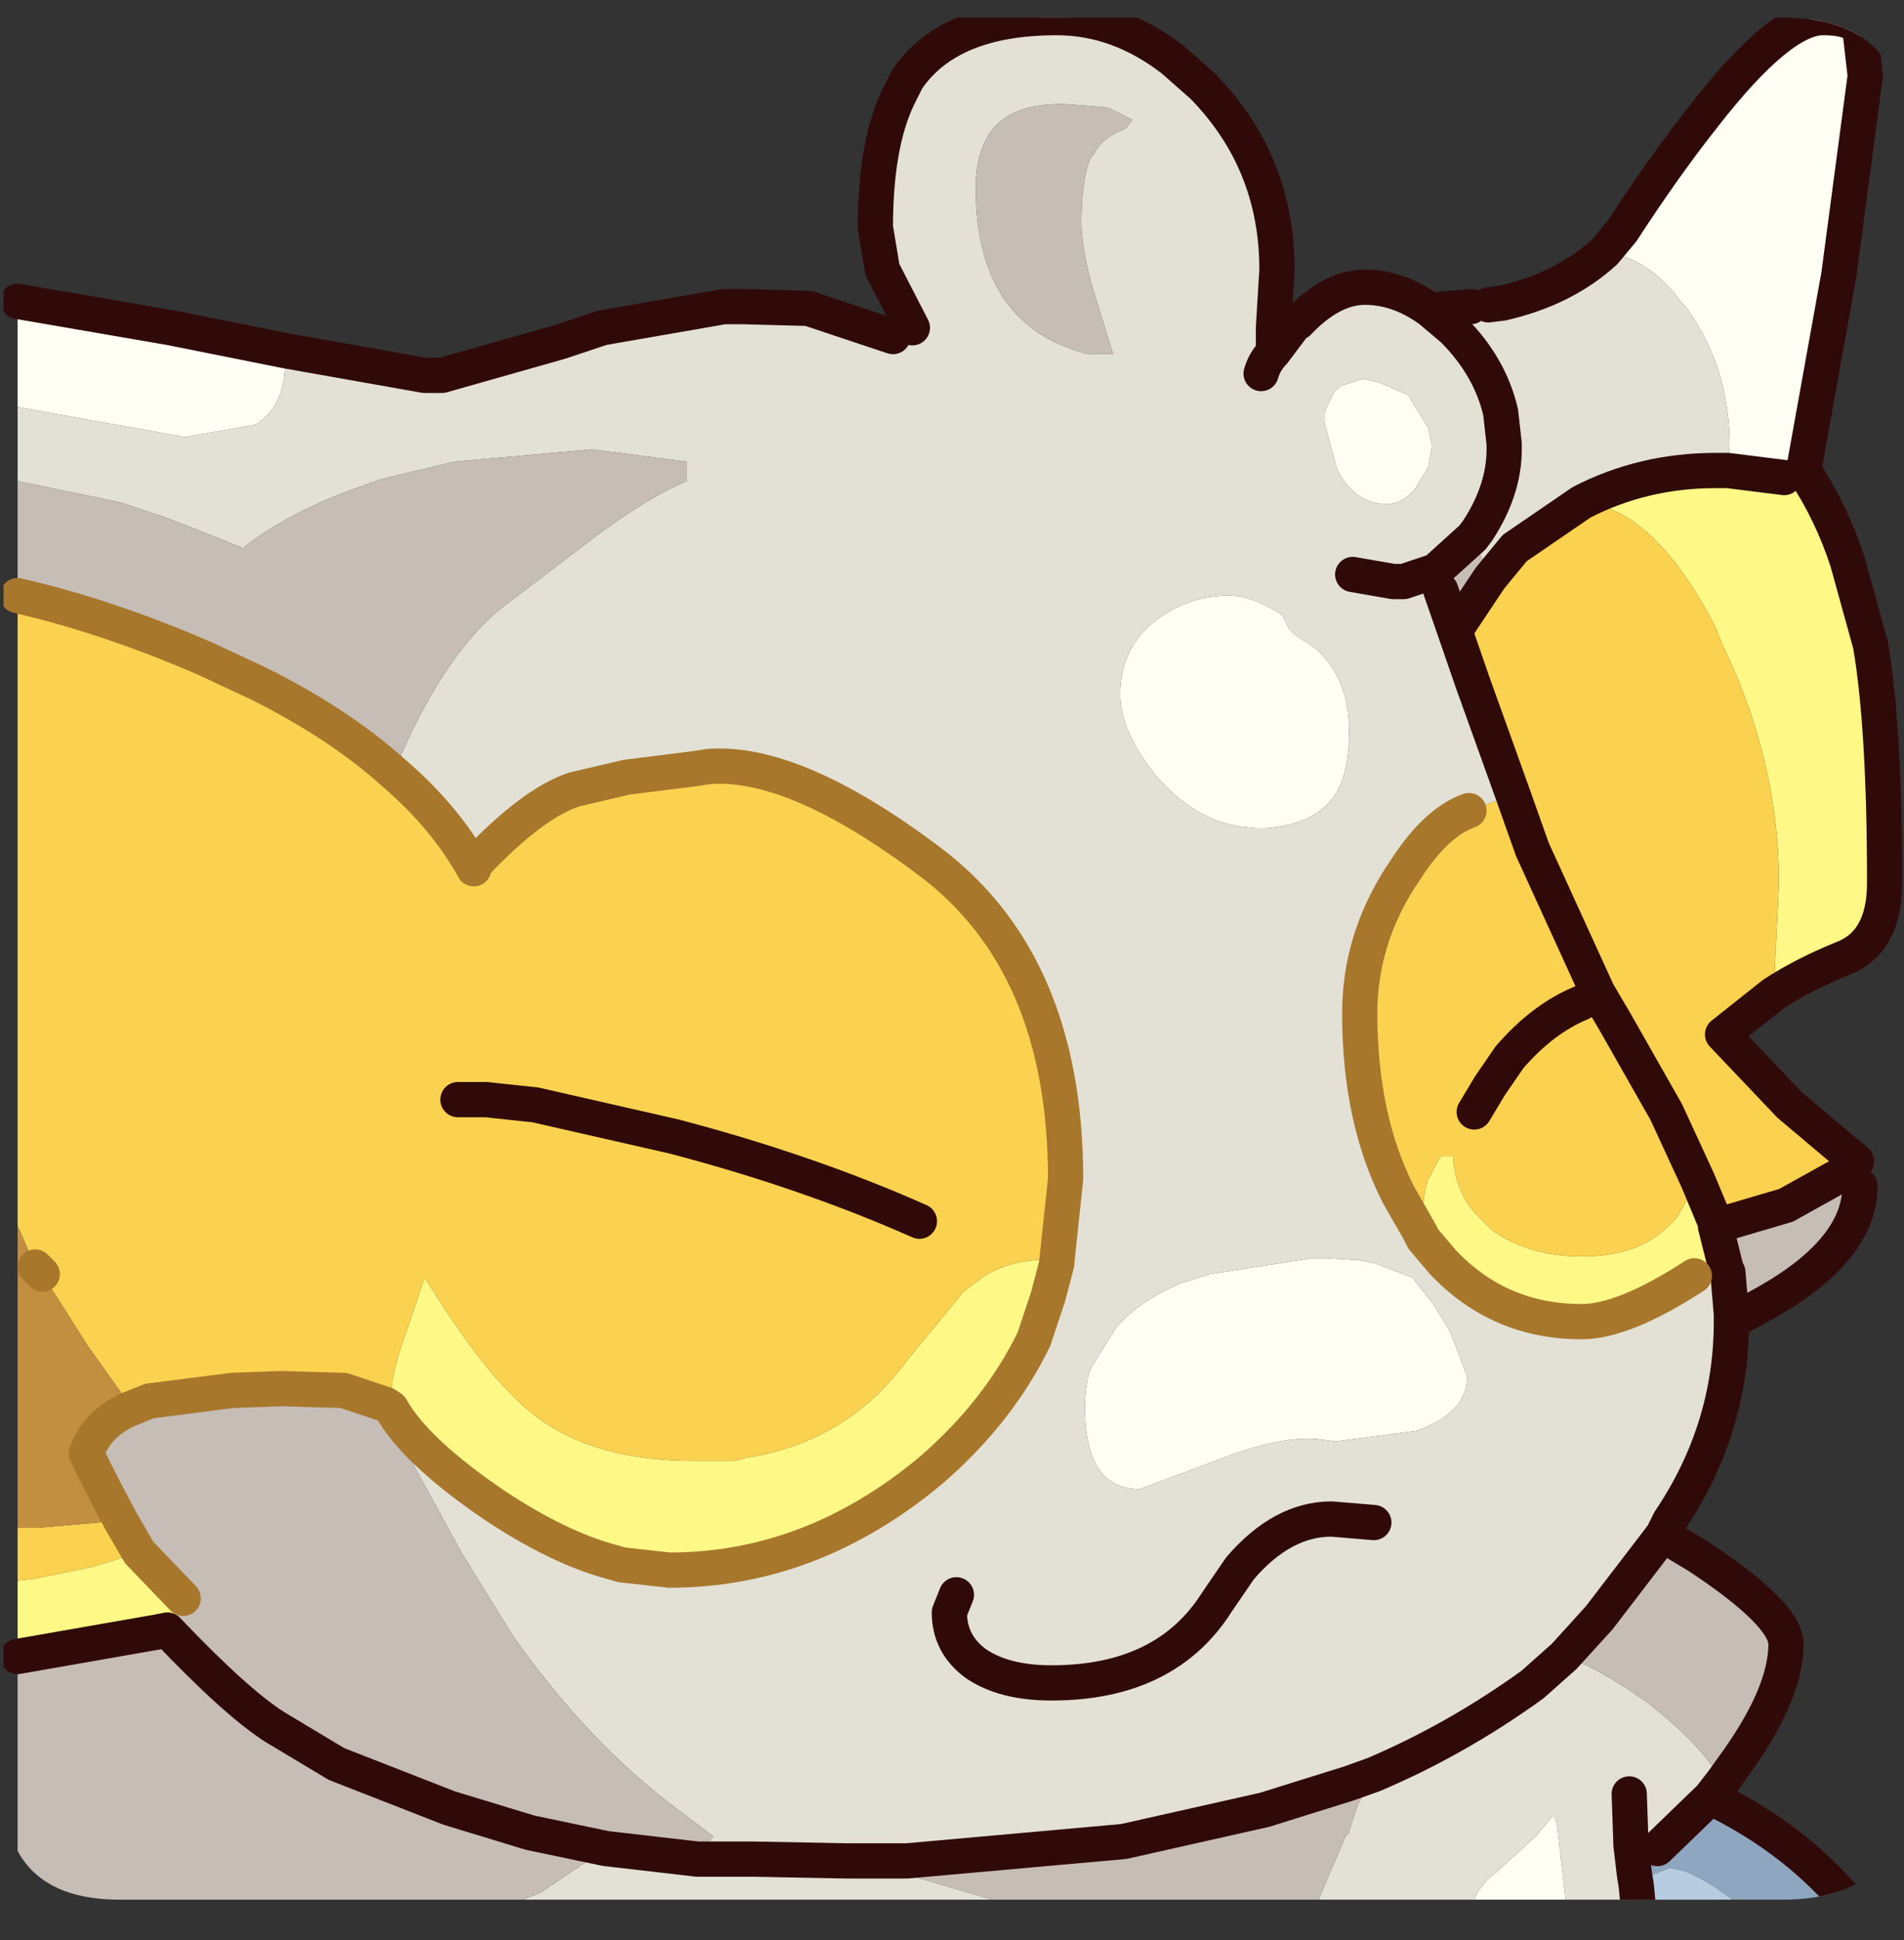 <?xml version="1.0" encoding="UTF-8" standalone="no"?>
<svg xmlns:ffdec="https://www.free-decompiler.com/flash" xmlns:xlink="http://www.w3.org/1999/xlink" ffdec:objectType="frame" height="55.05px" width="54.05px" xmlns="http://www.w3.org/2000/svg">
  <rect width="100%" height="100%" fill="#333333" stroke="none"/>
  <g transform="matrix(1.0, 0.0, 0.0, 1.0, 0.1, 0.5)">
    <clipPath id="clipPath0" transform="matrix(1.0, 0.0, 0.0, 1.0, 0.0, 0.0)">
      <path d="M50.5 0.0 Q53.95 0.0 53.95 3.3 L53.95 50.15 Q53.95 53.4 50.5 53.4 L3.3 53.4 Q0.0 53.4 0.0 50.15 L0.0 3.3 Q0.0 0.0 3.3 0.0 L50.5 0.0" fill="#000000" fill-rule="evenodd" stroke="none"/>
    </clipPath>
    <g clip-path="url(#clipPath0)">
      <use ffdec:characterId="2" height="55.05" transform="matrix(1.0, 0.0, 0.0, 1.0, -0.1, -0.5)" width="54.0" xlink:href="#shape1"/>
    </g>
    <use ffdec:characterId="3" height="53.4" transform="matrix(1.0, 0.0, 0.0, 1.0, 0.0, 0.0)" width="53.95" xlink:href="#shape2"/>
  </g>
  <defs>
    <g id="shape1" transform="matrix(1.0, 0.0, 0.0, 1.0, 0.1, 0.5)">
      <path d="M45.45 6.65 L45.95 6.05 Q47.15 4.2 48.3 2.75 50.45 0.0 51.65 0.0 52.5 0.0 52.7 0.35 L52.85 1.65 52.1 7.3 51.1 12.85 50.55 13.05 48.95 12.85 49.0 12.15 Q49.0 9.9 47.75 8.2 L47.65 8.1 Q46.7 6.8 45.45 6.65 M44.45 54.05 L41.85 54.05 41.7 53.7 Q41.7 53.15 42.4 52.6 L43.5 51.6 44.0 51.0 44.1 51.25 44.35 53.45 44.4 53.95 44.45 54.05 M0.4 11.05 L0.4 8.05 4.75 8.8 8.0 9.45 8.0 9.7 Q8.0 11.05 7.15 11.55 L5.15 11.9 1.8 11.3 0.4 11.05 M41.55 38.55 Q41.55 39.6 40.1 40.1 L37.8 40.4 37.45 40.35 Q36.45 40.2 34.8 40.8 L34.4 40.95 32.25 41.75 Q30.7 41.75 30.7 39.45 30.7 38.8 30.85 38.35 L31.6 37.15 Q32.25 36.4 33.45 35.9 L34.25 35.65 37.15 35.2 37.35 35.2 37.5 35.2 38.35 35.25 38.45 35.25 38.95 35.35 40.0 35.75 40.15 35.95 40.55 36.45 41.05 37.25 41.55 38.55 M37.8 10.6 L37.95 10.45 38.6 10.25 39.05 10.35 39.85 10.7 39.9 10.75 40.45 11.65 40.55 12.15 40.45 12.75 40.05 13.4 Q39.7 13.8 39.25 13.8 38.35 13.8 37.85 12.8 L37.5 11.5 37.5 11.2 37.75 10.65 37.8 10.6 M36.65 17.5 L37.25 17.9 Q38.2 18.75 38.2 20.25 38.2 21.75 37.55 22.35 37.0 22.9 35.85 23.0 L35.6 23.0 35.55 23.0 35.1 22.95 Q33.8 22.75 32.75 21.55 L32.55 21.3 Q31.7 20.15 31.7 19.2 31.7 17.8 32.85 17.0 33.75 16.4 34.75 16.4 L34.8 16.4 Q35.45 16.4 36.3 16.95 L36.5 17.35 36.65 17.5" fill="#fffff5" fill-rule="evenodd" stroke="none"/>
      <path d="M49.05 37.0 Q49.05 40.05 47.3 42.65 L47.1 43.05 45.3 45.4 44.3 46.5 Q45.25 46.8 46.65 47.8 48.15 48.95 48.8 50.05 L48.45 50.5 46.95 51.95 46.2 51.85 46.15 50.4 46.2 51.85 46.3 52.7 46.35 53.0 46.45 54.05 44.45 54.05 44.4 53.95 44.35 53.45 44.1 51.25 44.0 51.0 43.5 51.6 42.4 52.6 Q41.7 53.15 41.7 53.7 L41.85 54.05 37.0 54.05 37.2 53.7 38.1 51.6 38.2 51.5 38.2 51.45 38.45 50.7 38.5 50.6 38.9 49.85 Q41.25 48.85 43.4 47.3 L44.3 46.5 43.4 47.3 Q41.25 48.85 38.9 49.85 L38.2 50.1 35.8 50.85 31.8 51.75 25.65 52.3 23.9 52.3 21.3 52.25 19.7 52.25 21.3 52.25 23.9 52.3 25.85 52.75 29.95 53.95 30.5 54.05 15.15 54.05 14.9 53.8 14.6 53.45 15.25 53.2 17.1 51.95 19.7 52.25 20.15 51.6 19.15 50.85 Q16.6 48.95 14.45 45.9 L13.0 43.55 11.55 40.9 10.85 39.35 11.0 39.45 Q11.7 40.7 14.0 42.25 15.75 43.4 17.2 43.8 L17.55 43.9 18.9 44.05 Q22.95 44.05 26.35 41.2 28.25 39.55 29.25 37.5 L29.65 36.3 29.9 35.35 29.9 35.3 30.15 32.95 Q30.15 26.85 26.3 23.95 22.45 21.05 20.0 21.25 L19.7 21.3 17.7 21.55 16.2 21.9 Q15.0 22.3 13.35 24.05 L13.35 24.15 Q12.55 22.7 11.1 21.45 L11.25 21.0 Q12.65 17.8 14.4 16.55 L14.6 16.4 14.8 16.25 16.7 14.8 Q18.3 13.6 19.4 13.15 L19.4 12.6 16.7 12.25 12.8 12.6 10.7 13.1 9.6 13.5 Q7.85 14.2 6.8 15.05 L5.3 14.45 4.5 14.15 3.3 13.75 0.4 13.15 0.4 11.05 1.8 11.3 5.15 11.9 7.15 11.55 Q8.0 11.05 8.0 9.7 L8.0 9.45 11.95 10.15 12.45 10.15 15.8 9.2 17.0 8.8 20.45 8.2 21.0 8.2 22.85 8.25 25.25 9.05 25.8 8.8 24.95 7.15 24.75 5.95 Q24.75 3.6 25.4 2.25 L25.65 1.75 Q26.85 0.0 29.9 0.0 31.65 0.0 33.2 1.2 L34.05 1.95 Q36.15 4.1 36.15 7.15 L36.05 8.8 36.7 8.65 36.75 8.65 Q37.7 7.65 38.65 7.65 39.6 7.65 40.5 8.3 L41.65 8.2 42.15 8.15 42.55 8.1 Q44.3 7.7 45.45 6.65 46.7 6.8 47.65 8.1 L47.75 8.2 Q49.0 9.9 49.0 12.15 L48.95 12.85 48.6 12.85 Q46.55 12.85 44.8 13.75 L42.9 15.05 42.2 15.9 41.85 15.05 41.7 14.75 40.65 15.7 40.8 16.25 41.2 17.4 41.7 18.85 42.85 22.05 41.6 22.5 Q40.75 22.8 39.95 23.95 L39.65 24.4 Q38.5 26.2 38.5 28.25 38.5 31.25 39.6 33.4 L40.2 34.45 40.3 34.65 40.85 35.3 Q42.45 37.0 44.8 37.0 46.0 37.0 48.0 35.7 L48.9 35.5 48.95 35.6 49.05 36.8 49.05 37.0 M40.5 8.3 L41.15 8.85 Q42.2 9.9 42.5 11.2 L42.6 12.1 42.6 12.25 Q42.6 13.4 41.85 14.55 L41.7 14.75 41.85 14.55 Q42.6 13.4 42.6 12.25 L42.6 12.1 42.5 11.2 Q42.2 9.9 41.15 8.85 L40.5 8.3 M41.55 38.55 L41.05 37.25 40.55 36.45 40.15 35.95 40.0 35.75 38.95 35.35 38.45 35.25 38.35 35.25 37.5 35.2 37.35 35.2 37.15 35.2 34.25 35.65 33.45 35.9 Q32.25 36.4 31.6 37.15 L30.85 38.35 Q30.7 38.8 30.7 39.45 30.7 41.75 32.25 41.75 L34.4 40.95 34.8 40.8 Q36.45 40.2 37.45 40.35 L37.8 40.4 40.1 40.1 Q41.55 39.6 41.55 38.55 M30.6 5.8 Q30.6 4.6 30.85 4.0 L31.0 3.8 Q31.2 3.4 31.85 3.15 L32.05 2.9 31.35 2.55 30.1 2.45 Q29.05 2.45 28.5 2.8 27.6 3.35 27.6 4.85 27.6 8.75 30.8 9.55 L31.5 9.55 31.05 8.1 Q30.6 6.7 30.6 5.8 M36.05 9.5 L36.65 8.7 36.7 8.65 36.65 8.7 36.05 9.5 Q35.8 9.75 35.7 10.1 35.8 9.75 36.05 9.5 L36.05 9.05 36.05 8.8 36.05 9.05 36.05 9.5 M37.8 10.6 L37.75 10.65 37.5 11.2 37.5 11.5 37.85 12.8 Q38.35 13.8 39.25 13.8 39.7 13.8 40.05 13.4 L40.45 12.75 40.55 12.15 40.45 11.65 39.9 10.75 39.85 10.7 39.05 10.35 38.6 10.25 37.95 10.45 37.8 10.6 M38.3 15.8 L39.45 16.0 39.75 16.0 40.65 15.7 39.75 16.0 39.45 16.0 38.3 15.8 M36.65 17.5 L36.5 17.35 36.3 16.95 Q35.45 16.4 34.8 16.4 L34.75 16.4 Q33.75 16.4 32.85 17.0 31.7 17.8 31.7 19.2 31.7 20.15 32.55 21.3 L32.75 21.55 Q33.8 22.75 35.1 22.95 L35.55 23.0 35.6 23.0 35.85 23.0 Q37.0 22.9 37.55 22.35 38.2 21.75 38.2 20.25 38.2 18.75 37.25 17.9 L36.65 17.5 M27.05 44.75 L26.85 45.25 Q26.85 46.15 27.6 46.7 28.4 47.25 29.75 47.25 33.0 47.25 34.45 44.95 L35.1 44.0 Q36.3 42.6 37.7 42.6 L38.9 42.7 37.7 42.6 Q36.3 42.6 35.1 44.0 L34.45 44.95 Q33.0 47.25 29.75 47.25 28.4 47.25 27.6 46.7 26.85 46.15 26.85 45.25 L27.05 44.75" fill="#e4e2d6" fill-rule="evenodd" stroke="none"/>
      <path d="M51.1 12.85 Q51.9 14.05 52.35 15.45 L53.0 17.8 Q53.4 20.15 53.4 24.55 53.4 26.25 52.2 26.7 51.1 27.15 50.25 27.7 L50.4 24.55 Q50.4 21.1 48.8 17.8 L48.6 17.3 Q46.85 13.9 44.8 13.75 46.55 12.85 48.6 12.85 L48.95 12.85 50.55 13.05 51.1 12.85 M0.4 46.5 L0.4 44.35 0.85 44.3 2.55 43.95 3.85 43.55 5.1 44.85 4.65 45.75 4.4 45.8 0.4 46.5 M40.3 34.65 L40.3 34.55 40.3 33.85 Q40.3 33.35 40.45 32.95 L40.8 32.3 41.15 32.3 Q41.2 33.4 41.95 34.1 L42.25 34.4 Q43.3 35.15 44.8 35.15 46.35 35.15 47.2 34.35 L47.5 34.05 48.1 33.0 48.6 34.2 48.6 34.3 48.9 35.5 48.0 35.7 Q46.0 37.0 44.8 37.0 42.45 37.0 40.85 35.3 L40.3 34.65 M29.9 35.35 L29.65 36.3 29.25 37.5 Q28.25 39.55 26.35 41.2 22.95 44.05 18.9 44.05 L17.55 43.9 17.2 43.8 Q15.75 43.4 14.0 42.25 11.7 40.7 11.0 39.45 L11.0 39.15 Q11.0 38.45 11.45 37.25 L11.7 36.5 11.95 35.75 12.4 36.45 Q13.95 38.85 15.2 39.75 16.85 40.95 19.6 40.95 L20.75 40.95 21.15 40.85 Q23.95 40.4 25.65 38.1 L27.25 36.15 27.85 35.7 Q28.6 35.25 29.5 35.25 L29.9 35.35" fill="#fff987" fill-rule="evenodd" stroke="none"/>
      <path d="M50.25 27.7 L48.8 28.85 50.7 30.85 52.6 32.45 52.4 32.7 50.6 33.7 48.9 34.2 48.6 34.2 48.1 33.0 47.2 31.05 45.75 28.5 45.25 27.65 43.4 23.6 42.85 22.05 43.4 23.6 45.25 27.65 45.75 28.5 47.2 31.05 48.1 33.0 47.5 34.05 47.2 34.35 Q46.35 35.15 44.8 35.15 43.3 35.15 42.25 34.4 L41.95 34.1 Q41.2 33.4 41.15 32.3 L40.8 32.3 40.45 32.95 Q40.3 33.35 40.3 33.85 L40.3 34.55 40.3 34.65 40.2 34.45 39.6 33.4 Q38.5 31.25 38.5 28.25 38.5 26.2 39.65 24.4 L39.95 23.95 Q40.75 22.8 41.6 22.5 L42.85 22.05 41.7 18.85 41.2 17.4 42.2 15.9 42.9 15.05 44.8 13.75 Q46.85 13.9 48.6 17.3 L48.8 17.8 Q50.4 21.1 50.4 24.55 L50.25 27.7 M0.4 44.35 L0.4 42.85 0.95 42.85 2.7 42.7 3.3 42.6 3.85 43.55 2.55 43.95 0.85 44.3 0.4 44.35 M0.4 34.3 L0.4 16.4 Q3.0 17.0 5.75 18.2 L7.25 18.9 Q9.55 20.05 11.1 21.45 12.55 22.7 13.35 24.15 L13.35 24.05 Q15.0 22.3 16.2 21.9 L17.7 21.55 19.7 21.3 20.0 21.25 Q22.45 21.05 26.3 23.95 30.15 26.85 30.15 32.95 L29.9 35.3 29.9 35.35 29.5 35.25 Q28.6 35.25 27.85 35.7 L27.25 36.15 25.65 38.1 Q23.95 40.4 21.15 40.85 L20.75 40.95 19.6 40.95 Q16.85 40.95 15.2 39.75 13.95 38.85 12.4 36.45 L11.95 35.75 11.7 36.5 11.45 37.25 Q11.0 38.45 11.0 39.15 L11.0 39.45 10.85 39.35 9.65 38.95 9.6 38.95 7.9 38.9 6.5 38.95 4.15 39.25 3.65 39.45 2.4 37.7 1.1 35.65 0.9 35.45 0.5 34.5 0.4 34.3 M41.75 31.05 L42.2 30.3 42.75 29.5 Q43.7 28.4 44.8 27.95 43.7 28.4 42.75 29.5 L42.2 30.3 41.75 31.05 M12.9 30.7 L13.7 30.7 15.1 30.85 19.05 31.75 Q22.85 32.75 26.0 34.15 22.85 32.75 19.05 31.75 L15.1 30.85 13.7 30.7 12.9 30.7" fill="#fbd350" fill-rule="evenodd" stroke="none"/>
      <path d="M52.4 32.7 L52.7 33.15 Q52.7 34.95 50.05 36.45 L49.05 37.0 49.05 36.8 48.95 35.6 48.9 35.5 48.6 34.3 48.6 34.2 48.9 34.2 50.6 33.7 52.4 32.7 M47.1 43.05 L48.1 43.65 Q50.6 45.3 50.6 46.15 50.6 47.6 49.05 49.7 L48.8 50.05 Q48.15 48.95 46.65 47.8 45.25 46.8 44.3 46.5 L45.3 45.4 47.1 43.05 M37.0 54.05 L30.5 54.05 29.95 53.95 25.85 52.75 23.9 52.3 25.65 52.3 31.8 51.75 35.8 50.85 38.2 50.1 38.9 49.85 38.5 50.6 38.45 50.7 38.2 51.45 38.2 51.5 38.1 51.6 37.2 53.7 37.0 54.05 M15.15 54.05 L1.1 54.05 0.7 54.05 0.4 54.05 0.4 46.5 4.4 45.8 4.65 45.75 5.1 44.85 3.85 43.55 3.3 42.6 2.75 41.55 2.45 40.95 2.35 40.75 Q2.65 39.85 3.65 39.45 L4.15 39.25 6.5 38.95 7.9 38.9 9.6 38.95 9.65 38.95 10.85 39.35 11.55 40.9 13.0 43.55 14.45 45.9 Q16.6 48.95 19.15 50.85 L20.15 51.6 19.7 52.25 17.1 51.95 15.25 53.2 14.6 53.45 14.9 53.8 15.15 54.05 M0.4 16.4 L0.4 13.15 3.3 13.75 4.5 14.15 5.3 14.45 6.8 15.05 Q7.85 14.2 9.6 13.5 L10.7 13.1 12.8 12.6 16.7 12.25 19.4 12.6 19.4 13.15 Q18.3 13.6 16.7 14.8 L14.8 16.25 14.6 16.4 14.4 16.55 Q12.65 17.8 11.25 21.0 L11.1 21.45 Q9.55 20.05 7.25 18.9 L5.75 18.2 Q3.0 17.0 0.4 16.4 M41.7 14.75 L41.85 15.05 42.2 15.9 41.2 17.4 40.8 16.25 40.65 15.7 41.7 14.75 M30.6 5.8 Q30.6 6.7 31.05 8.1 L31.5 9.55 30.8 9.55 Q27.6 8.75 27.6 4.85 27.6 3.35 28.5 2.8 29.05 2.45 30.1 2.45 L31.35 2.55 32.05 2.9 31.85 3.15 Q31.2 3.4 31.0 3.8 L30.85 4.0 Q30.6 4.6 30.6 5.8 M17.1 51.95 L14.95 51.5 12.65 50.8 9.45 49.55 7.7 48.5 Q6.6 47.8 4.65 45.75 6.6 47.8 7.7 48.5 L9.45 49.55 12.65 50.8 14.95 51.5 17.1 51.95" fill="#c7beb7" fill-rule="evenodd" stroke="none"/>
      <path d="M0.4 42.85 L0.4 34.3 0.5 34.5 0.9 35.45 1.1 35.65 2.4 37.7 3.65 39.45 Q2.65 39.85 2.35 40.75 L2.45 40.95 2.75 41.55 3.3 42.6 2.7 42.7 0.95 42.85 0.4 42.85" fill="#c39041" fill-rule="evenodd" stroke="none"/>
      <path d="M48.45 50.5 Q50.95 51.7 52.55 53.7 L52.75 53.9 52.85 54.05 49.8 54.05 Q48.8 53.05 47.75 52.6 L47.3 52.5 46.55 52.8 46.35 53.0 46.3 52.7 46.2 51.85 46.95 51.95 48.45 50.5" fill="#8fa7c1" fill-rule="evenodd" stroke="none"/>
      <path d="M49.8 54.05 L46.45 54.05 46.35 53.0 46.55 52.8 47.3 52.5 47.75 52.6 Q48.8 53.05 49.8 54.05" fill="#b9cde2" fill-rule="evenodd" stroke="none"/>
      <path d="M45.45 6.65 L45.95 6.05 Q47.15 4.2 48.3 2.75 50.45 0.0 51.65 0.0 52.5 0.0 52.7 0.35 L52.85 1.65 52.1 7.3 51.1 12.85 Q51.9 14.05 52.35 15.45 L53.0 17.8 Q53.4 20.15 53.4 24.55 53.4 26.25 52.2 26.7 51.1 27.15 50.25 27.7 L48.8 28.85 50.7 30.85 52.6 32.45 M52.7 33.15 Q52.7 34.95 50.05 36.45 L49.05 37.0 Q49.05 40.05 47.3 42.65 L47.1 43.05 48.1 43.65 Q50.6 45.3 50.6 46.15 50.6 47.6 49.05 49.7 L48.8 50.05 48.45 50.5 Q50.95 51.7 52.55 53.7 L52.75 53.9 52.85 54.05 M1.1 54.05 L0.7 54.05 M0.4 8.05 L4.75 8.8 8.0 9.45 11.95 10.15 12.45 10.15 15.8 9.2 17.0 8.8 20.45 8.2 21.0 8.2 22.85 8.25 25.25 9.05 M25.8 8.8 L24.95 7.15 24.75 5.95 Q24.75 3.6 25.4 2.25 L25.65 1.75 Q26.85 0.0 29.9 0.0 31.65 0.0 33.2 1.2 L34.05 1.95 Q36.15 4.1 36.15 7.15 L36.05 8.8 36.7 8.65 36.75 8.65 Q37.7 7.65 38.65 7.65 39.6 7.65 40.5 8.3 L41.65 8.2 M42.15 8.15 L42.55 8.1 Q44.3 7.7 45.45 6.65 M48.95 12.85 L50.55 13.05 M41.7 14.75 L41.85 14.55 Q42.6 13.4 42.6 12.25 L42.6 12.1 42.5 11.2 Q42.2 9.9 41.15 8.85 L40.5 8.3 M48.95 12.85 L48.6 12.85 Q46.55 12.85 44.8 13.75 L42.9 15.05 42.2 15.9 41.2 17.4 40.8 16.25 M41.7 14.75 L40.65 15.7 39.75 16.0 39.45 16.0 38.3 15.8 M48.1 33.0 L47.2 31.05 45.75 28.5 45.25 27.65 43.4 23.6 42.85 22.05 41.7 18.85 41.2 17.4 M48.1 33.0 L48.6 34.2 48.9 34.2 50.6 33.7 52.4 32.7 M44.8 27.95 Q43.7 28.4 42.75 29.5 L42.2 30.3 41.75 31.05 M48.9 35.5 L48.6 34.3 48.6 34.2 M49.05 37.0 L49.05 36.8 48.95 35.6 48.9 35.5 M44.3 46.5 L45.3 45.4 47.1 43.05 M44.3 46.5 L43.4 47.3 Q41.25 48.85 38.9 49.85 L38.2 50.1 35.8 50.85 31.8 51.75 25.65 52.3 23.9 52.3 21.3 52.25 19.7 52.25 17.1 51.95 14.95 51.5 12.65 50.8 9.45 49.55 7.7 48.5 Q6.6 47.8 4.65 45.75 L4.4 45.8 0.4 46.5 M35.7 10.1 Q35.8 9.75 36.05 9.5 L36.05 9.05 36.05 8.8 M36.7 8.65 L36.65 8.7 36.05 9.5 M26.0 34.15 Q22.85 32.75 19.05 31.75 L15.1 30.85 13.7 30.7 12.9 30.7 M38.9 42.7 L37.7 42.6 Q36.3 42.6 35.1 44.0 L34.45 44.95 Q33.0 47.25 29.75 47.25 28.4 47.25 27.6 46.7 26.85 46.15 26.85 45.25 L27.05 44.75 M46.95 51.95 L48.45 50.5 M46.2 51.85 L46.15 50.4 M46.35 53.0 L46.3 52.7 46.2 51.85 M46.45 54.05 L46.35 53.0" fill="none" stroke="#300a09" stroke-linecap="round" stroke-linejoin="round" stroke-width="1.0"/>
      <path d="M41.6 22.5 Q40.75 22.8 39.95 23.95 L39.65 24.4 Q38.5 26.2 38.5 28.25 38.5 31.25 39.6 33.4 L40.2 34.45 40.3 34.65 40.85 35.3 Q42.45 37.0 44.8 37.0 46.0 37.0 48.0 35.7 M0.4 16.4 Q3.0 17.0 5.75 18.2 L7.25 18.9 Q9.55 20.05 11.1 21.45 12.55 22.7 13.35 24.15 L13.35 24.05 Q15.0 22.3 16.2 21.9 L17.7 21.55 19.7 21.3 20.0 21.25 Q22.45 21.05 26.3 23.95 30.15 26.85 30.15 32.95 L29.9 35.3 29.9 35.35 29.65 36.3 29.25 37.5 Q28.25 39.55 26.35 41.2 22.95 44.05 18.9 44.05 L17.55 43.9 17.2 43.8 Q15.75 43.4 14.0 42.25 11.7 40.7 11.0 39.45 L10.85 39.35 9.65 38.95 9.6 38.95 7.9 38.9 6.5 38.95 4.15 39.25 3.65 39.45 Q2.65 39.85 2.35 40.75 L2.45 40.95 2.75 41.55 3.3 42.6 3.85 43.55 5.1 44.85 M1.1 35.65 L0.9 35.45" fill="none" stroke="#a8772c" stroke-linecap="round" stroke-linejoin="round" stroke-width="1.0"/>
    </g>
    <g id="shape2" transform="matrix(1.0, 0.0, 0.0, 1.0, 0.0, 0.0)">
      <path d="M50.5 0.0 Q53.95 0.0 53.95 3.3 L53.95 50.15 Q53.95 53.4 50.5 53.4 L3.3 53.4 Q0.0 53.4 0.0 50.15 L0.0 3.3 Q0.0 0.0 3.3 0.0 L50.5 0.0" fill="#000000" fill-opacity="0.004" fill-rule="evenodd" stroke="none"/>
    </g>
  </defs>
</svg>
